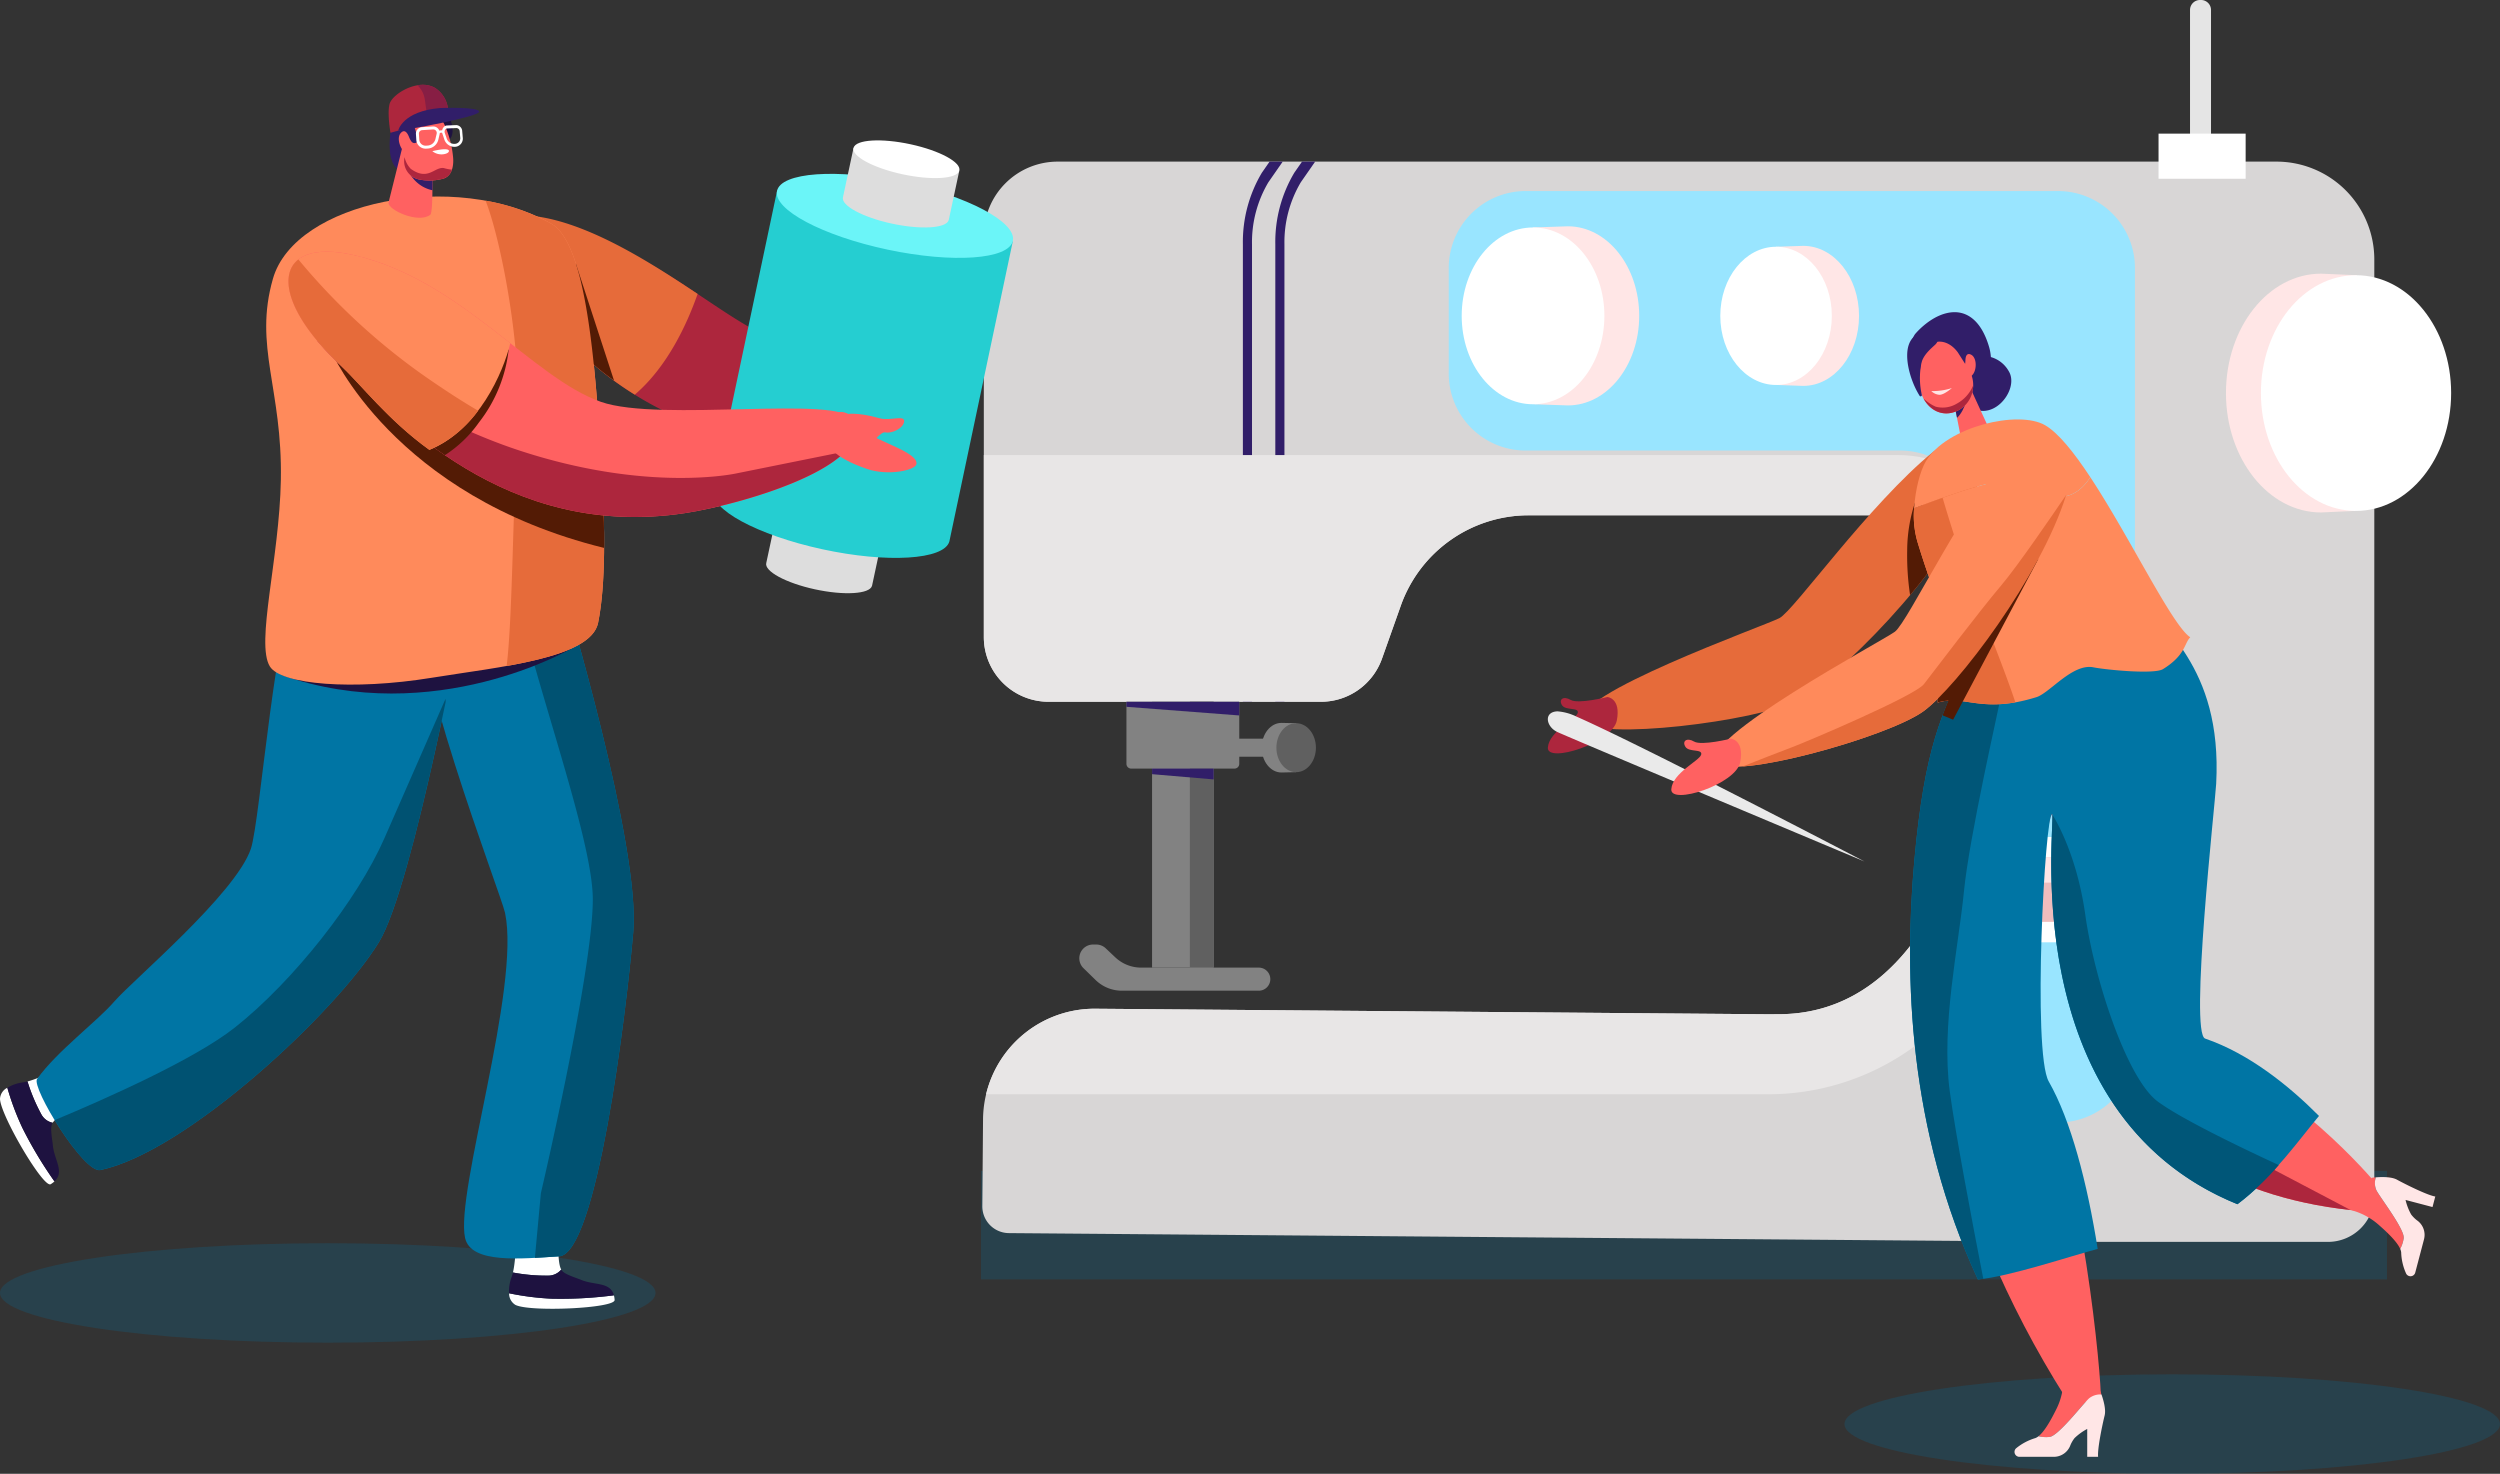 <svg xmlns="http://www.w3.org/2000/svg" width="553" height="326" viewBox="0 0 553 326">
  <rect x="0" y="0" width="553" height="326" fill="#333333" stroke="none"/>
  <g id="Grupo_79038" data-name="Grupo 79038" transform="translate(-106.089 -186.618)">
    <ellipse id="Elipse_4626" data-name="Elipse 4626" cx="72.5" cy="11" rx="72.5" ry="11" transform="translate(106.089 461.618)" fill="#0075a4" opacity="0.22"/>
    <ellipse id="Elipse_4627" data-name="Elipse 4627" cx="72.5" cy="11" rx="72.5" ry="11" transform="translate(514.089 490.618)" fill="#0075a4" opacity="0.22"/>
    <rect id="Rectángulo_9353" data-name="Rectángulo 9353" width="311" height="24" transform="translate(323.089 445.618)" fill="#0075a4" opacity="0.22"/>
    <g id="Grupo_79013" data-name="Grupo 79013" transform="translate(323.379 186.618)">
      <path id="Rectángulo_9344" data-name="Rectángulo 9344" d="M2.207,0h.229A2.207,2.207,0,0,1,4.643,2.207V36.06a0,0,0,0,1,0,0H0a0,0,0,0,1,0,0V2.207A2.207,2.207,0,0,1,2.207,0Z" transform="translate(267.143)" fill="#e5e5e5"/>
      <path id="Trazado_117361" data-name="Trazado 117361" d="M789.65,251.975H519.991a16.339,16.339,0,0,0-16.34,16.339V357.13a14.324,14.324,0,0,0,14.324,14.324h60.254a14.324,14.324,0,0,0,13.5-9.533l4.162-11.727a30.029,30.029,0,0,1,28.3-19.985h86.4a9.215,9.215,0,0,1,9.214,9.215v63.982c-3.753,11.807-14.863,37.374-40.674,37.162-.577,0-1.155.021-1.736.016L528.36,439.357a24.679,24.679,0,0,0-24.881,24.475l-.158,19.188a5.919,5.919,0,0,0,5.869,5.967l219.149,1.8a10.165,10.165,0,0,0,1.688.143h70.981a10.25,10.25,0,0,0,10.22-10.22V273.553A21.641,21.641,0,0,0,789.65,251.975Z" transform="translate(-503.321 -216.224)" fill="#d8d6d6"/>
      <path id="Trazado_117362" data-name="Trazado 117362" d="M826.887,263.877H708.765a17.029,17.029,0,0,0-16.833,17.22v22.96a17.029,17.029,0,0,0,16.833,17.22H791.98a17.029,17.029,0,0,1,16.833,17.22v114.2a17.03,17.03,0,0,0,16.833,17.22h1.242a17.029,17.029,0,0,0,16.832-17.22V281.1A17.029,17.029,0,0,0,826.887,263.877Z" transform="translate(-588.76 -221.616)" fill="#99e5ff"/>
      <g id="Grupo_79005" data-name="Grupo 79005" transform="translate(275.095 60.534)">
        <path id="Trazado_117363" data-name="Trazado 117363" d="M1034.8,349.761l.384-52.136-7.921-.344c-11.62,0-21.039,11.825-21.039,26.411s9.419,26.412,21.039,26.412Z" transform="translate(-1006.227 -297.281)" fill="#ffe6e6"/>
        <ellipse id="Elipse_4621" data-name="Elipse 4621" cx="21.039" cy="26.068" rx="21.039" ry="26.068" transform="translate(7.729 0.343)" fill="#fff"/>
      </g>
      <g id="Grupo_79006" data-name="Grupo 79006" transform="translate(222.744 185.149)">
        <rect id="Rectángulo_9345" data-name="Rectángulo 9345" width="25.025" height="23.292" transform="translate(1.636)" fill="#fff"/>
        <rect id="Rectángulo_9346" data-name="Rectángulo 9346" width="16.683" height="14.245" transform="translate(5.807 4.524)" fill="#efbdbd"/>
        <path id="Rectángulo_9347" data-name="Rectángulo 9347" d="M2.642,0H22.49a0,0,0,0,1,0,0V5.558a0,0,0,0,1,0,0H2.642A2.642,2.642,0,0,1,0,2.916V2.642A2.642,2.642,0,0,1,2.642,0Z" transform="translate(0 4.524)" fill="#ffe6e6"/>
      </g>
      <g id="Grupo_79007" data-name="Grupo 79007" transform="translate(163.237 54.381)">
        <path id="Trazado_117364" data-name="Trazado 117364" d="M824.517,316.808l-.225-30.573,6.017-.2c6.814,0,12.337,6.934,12.337,15.488s-5.524,15.488-12.337,15.488Z" transform="translate(-811.955 -286.033)" fill="#ffe6e6"/>
        <ellipse id="Elipse_4622" data-name="Elipse 4622" cx="12.337" cy="15.287" rx="12.337" ry="15.287" transform="translate(0 0.201)" fill="#fff"/>
      </g>
      <g id="Grupo_79008" data-name="Grupo 79008" transform="translate(106.038 50.057)">
        <path id="Trazado_117365" data-name="Trazado 117365" d="M726.311,317.495l-.288-39.109,7.7-.258c8.716,0,15.782,8.87,15.782,19.812s-7.066,19.812-15.782,19.812Z" transform="translate(-710.241 -278.128)" fill="#ffe6e6"/>
        <ellipse id="Elipse_4623" data-name="Elipse 4623" cx="15.782" cy="19.554" rx="15.782" ry="19.554" transform="translate(0 0.258)" fill="#fff"/>
      </g>
      <rect id="Rectángulo_9348" data-name="Rectángulo 9348" width="19.268" height="9.982" transform="translate(260.179 29.56)" fill="#fff"/>
      <g id="Grupo_79009" data-name="Grupo 79009" transform="translate(57.632 35.751)">
        <path id="Trazado_117366" data-name="Trazado 117366" d="M627.708,251.975l-1.7,2.447a29.938,29.938,0,0,0-4.208,15.816V371.454h2.018V270.237a26.01,26.01,0,0,1,3.625-13.7l3.172-4.564Z" transform="translate(-614.623 -251.975)" fill="#311e69"/>
        <path id="Trazado_117367" data-name="Trazado 117367" d="M610.7,270.237a26.01,26.01,0,0,1,3.624-13.7l3.172-4.564h-2.907l-1.7,2.447a29.943,29.943,0,0,0-4.207,15.816V371.454H610.7Z" transform="translate(-608.679 -251.975)" fill="#311e69"/>
      </g>
      <g id="Grupo_79010" data-name="Grupo 79010" transform="translate(0.331 100.668)" style="mix-blend-mode: multiply;isolation: isolate">
        <path id="Trazado_117368" data-name="Trazado 117368" d="M706.212,370.652H503.925v40.237a14.324,14.324,0,0,0,14.324,14.324H578.5A14.324,14.324,0,0,0,592,415.68l4.162-11.727a30.028,30.028,0,0,1,28.3-19.985h86.4a9.215,9.215,0,0,1,9.214,9.215v63.981c-3.753,11.807-14.863,37.374-40.674,37.162-.577,0-1.155.021-1.736.016l-149.037-1.226a24.688,24.688,0,0,0-24.206,18.921H677.411A54.734,54.734,0,0,0,732.145,457.3V396.585A25.933,25.933,0,0,0,706.212,370.652Z" transform="translate(-503.925 -370.652)" fill="#e8e6e6"/>
      </g>
      <g id="Grupo_79012" data-name="Grupo 79012" transform="translate(21.453 155.23)">
        <rect id="Rectángulo_9349" data-name="Rectángulo 9349" width="13.619" height="58.811" transform="translate(16.096)" fill="#828282"/>
        <rect id="Rectángulo_9350" data-name="Rectángulo 9350" width="5.262" height="58.811" transform="translate(24.453)" fill="#606060"/>
        <path id="Trazado_117369" data-name="Trazado 117369" d="M561.6,470.4v13.73a1.05,1.05,0,0,0,1.05,1.05h22.855a1.05,1.05,0,0,0,1.05-1.05V470.4Z" transform="translate(-551.174 -470.397)" fill="#828282"/>
        <rect id="Rectángulo_9351" data-name="Rectángulo 9351" width="12.16" height="3.99" transform="translate(31.998 8.164)" fill="#828282"/>
        <path id="Trazado_117370" data-name="Trazado 117370" d="M546.148,576.424,543.46,573.8a3.046,3.046,0,0,1-.921-2.182h0a3.048,3.048,0,0,1,3.048-3.048h.695a3.047,3.047,0,0,1,2.091.83l2.128,2.006a8.332,8.332,0,0,0,5.717,2.27h26.019a2.554,2.554,0,0,1,2.553,2.554h0a2.554,2.554,0,0,1-2.553,2.553H551.963A8.334,8.334,0,0,1,546.148,576.424Z" transform="translate(-542.539 -514.87)" fill="#828282"/>
        <g id="Grupo_79011" data-name="Grupo 79011" transform="translate(40.344 4.672)">
          <path id="Trazado_117371" data-name="Trazado 117371" d="M623.875,489.841l.08-10.832-3.291-.071c-2.414,0-4.371,2.457-4.371,5.488s1.957,5.487,4.371,5.487Z" transform="translate(-616.292 -478.937)" fill="#828282"/>
          <ellipse id="Elipse_4624" data-name="Elipse 4624" cx="4.371" cy="5.416" rx="4.371" ry="5.416" transform="translate(3.252 0.071)" fill="#606060"/>
        </g>
        <path id="Trazado_117372" data-name="Trazado 117372" d="M571.964,498.655l13.619,1.161v-2.4H571.964Z" transform="translate(-555.868 -482.637)" fill="#311e69"/>
        <path id="Trazado_117373" data-name="Trazado 117373" d="M561.6,471.513l24.956,1.913V470.4H561.6Z" transform="translate(-551.174 -470.397)" fill="#311e69"/>
      </g>
    </g>
    <g id="Grupo_79018" data-name="Grupo 79018" transform="translate(448.472 255.669)">
      <path id="Trazado_117374" data-name="Trazado 117374" d="M823.668,368.816c-14.255,11.671-30.816,35.141-34.029,36.816s-46.922,17.233-43.3,22.806c2.85,4.39,38.321.02,46.971-4.479s33.012-28.475,39.776-46.047C835.4,371.888,826.458,366.531,823.668,368.816Z" transform="translate(-738.401 -337.959)" fill="#e66b3a"/>
      <path id="Trazado_117375" data-name="Trazado 117375" d="M902.3,330.624a6.587,6.587,0,0,1,6.727,3.33c2.531,4.2-4.2,12.365-9.524,6.982S902.3,330.624,902.3,330.624Z" transform="translate(-807.059 -320.869)" fill="#311e69"/>
      <path id="Trazado_117376" data-name="Trazado 117376" d="M882.044,497.633c2.306-25.534,7.017-30.768,12-42.2,1.078-2.475,40.44,2.042,41.584,15.93,2.266,27.519,5.705,68.413,7.711,69.1,20.892,7.149,39.127,28.937,39.127,28.937l-2.452,6.633c-78.683-6.733-67.622-87.632-68.746-87.8-1.577-.239-7.06,52.728-3.385,59.162,10.08,17.648,14.407,66.648,14.148,70.063,0,0-6.4,1.982-7.814-.252C887.575,575.115,879.074,530.512,882.044,497.633Z" transform="translate(-799.717 -377.146)" fill="#ff6161"/>
      <g id="Grupo_79014" data-name="Grupo 79014" transform="translate(103.219 235.835)">
        <path id="Trazado_117377" data-name="Trazado 117377" d="M941.606,748.409c-1.349,1.213-6.812,8.347-8.74,8.54a7.5,7.5,0,0,1-2.455-.149c1.226-.962,2.574-3.228,3.8-5.7a14.887,14.887,0,0,0,1.721-7.115l8.085,2.706s.143.34.326.865A3.988,3.988,0,0,0,941.606,748.409Z" transform="translate(-925.101 -743.986)" fill="#ff6161"/>
        <path id="Trazado_117378" data-name="Trazado 117378" d="M921.041,762.439a12.215,12.215,0,0,1,4.279-2.277,2.541,2.541,0,0,0,.694-.406,7.506,7.506,0,0,0,2.455.149c1.928-.193,7.391-7.327,8.74-8.54a3.988,3.988,0,0,1,2.742-.852c.412,1.18,1.031,3.3.7,4.636-.482,1.928-1.639,7.432-1.446,9.158h-2.41v-6.17a12.328,12.328,0,0,0-2.8,2.024,6.72,6.72,0,0,0-1,1.777,3.914,3.914,0,0,1-3.617,2.368H921.8A1.087,1.087,0,0,1,921.041,762.439Z" transform="translate(-920.704 -746.942)" fill="#ffe6e6"/>
      </g>
      <g id="Grupo_79015" data-name="Grupo 79015" transform="translate(177.559 191.32)">
        <path id="Trazado_117379" data-name="Trazado 117379" d="M1062.328,665.585c.83,1.614,6.337,8.713,6.032,10.627a7.486,7.486,0,0,1-.77,2.336c-.617-1.43-2.466-3.311-4.541-5.131a14.9,14.9,0,0,0-6.442-3.476l4.676-7.129s.365-.051.919-.1A3.987,3.987,0,0,0,1062.328,665.585Z" transform="translate(-1056.606 -662.657)" fill="#ff6161"/>
        <path id="Trazado_117380" data-name="Trazado 117380" d="M1073.38,683.991a12.23,12.23,0,0,1-1.112-4.718,2.537,2.537,0,0,0-.217-.775,7.486,7.486,0,0,0,.77-2.336c.3-1.913-5.2-9.012-6.032-10.627a3.987,3.987,0,0,1-.126-2.869c1.247-.1,3.455-.155,4.661.507,1.742.957,6.77,3.478,8.488,3.731l-.614,2.33-5.966-1.571a12.333,12.333,0,0,0,1.245,3.219,6.732,6.732,0,0,0,1.463,1.423,3.915,3.915,0,0,1,1.369,4.1l-1.93,7.326A1.087,1.087,0,0,1,1073.38,683.991Z" transform="translate(-1061.068 -662.608)" fill="#ffe6e6"/>
      </g>
      <path id="Trazado_117381" data-name="Trazado 117381" d="M919.987,571.543c-5.929,1.55-19.535,6.14-26.5,6.754-15.354-33.149-16.392-66.883-14.061-92.685,2.306-25.534,6.192-32.265,11.174-43.7,1.847-4.24,5.193-10.4,6.927-15.413,8.1.061,23.672.158,32.69.078,2.852,7.841,17.412,15.37,15.978,42.081-.24,4.461-5.92,55.167-2.447,56.356,9.779,3.346,18.589,10.477,25.193,17.115-3.573,4.18-10.589,14.092-18.047,19.524-49.862-20.279-40.01-86.092-40.99-86.24-1.577-.239-4.418,52.672-.743,59.1C914.076,543.114,917.672,556.962,919.987,571.543Z" transform="translate(-798.36 -364.333)" fill="#0075a4"/>
      <path id="Trazado_117382" data-name="Trazado 117382" d="M879.76,317.76s3.012-3.753,7.072-4.7,7.574,1.365,9.366,7.551a10.927,10.927,0,0,1-6.817,13.223C884.818,335.394,876.318,323.042,879.76,317.76Z" transform="translate(-798.575 -312.852)" fill="#311e69"/>
      <g id="Grupo_79016" data-name="Grupo 79016" transform="translate(89.376 15.322)">
        <path id="Trazado_117383" data-name="Trazado 117383" d="M898.811,340.862l4.684,10.215c.764,1.685-1.472,7.878-5.09,6.92-1.059-.28-1.064-3.059-1.106-5.141l-1.9-9.716Z" transform="translate(-895.397 -340.862)" fill="#ff6161"/>
        <path id="Trazado_117384" data-name="Trazado 117384" d="M896.751,350.656c1.9-1.654,2.651-5.942,2.651-5.942l-3.509,1.558Z" transform="translate(-895.622 -342.607)" fill="#311e69"/>
      </g>
      <path id="Trazado_117385" data-name="Trazado 117385" d="M890.707,327.12l2.35,3.68a6.454,6.454,0,0,1-1.656,8.823c-2.657,1.775-6.168,1.335-8.189-2.119-1.8-3.07-.724-6.87-.534-8.7C883.11,324.638,887.7,323.086,890.707,327.12Z" transform="translate(-800.037 -318.251)" fill="#ff6161"/>
      <path id="Trazado_117386" data-name="Trazado 117386" d="M900.446,332.324a5.379,5.379,0,0,0,.14-1.138c.023-.729.227-1.807,1.291-1.241,1.549.824,1.213,4.7-.6,4.94C899.934,335.062,900.213,333.262,900.446,332.324Z" transform="translate(-808.22 -320.523)" fill="#ff6161"/>
      <g id="Grupo_79017" data-name="Grupo 79017" transform="translate(83.085 16.201)">
        <path id="Trazado_117387" data-name="Trazado 117387" d="M891.262,346.508a6.059,6.059,0,0,1-4.662.667,9.288,9.288,0,0,1-2.7-1.827c.031.057.056.117.09.173,2.022,3.454,5.532,3.894,8.189,2.119a6.2,6.2,0,0,0,2.707-5.171A8.009,8.009,0,0,1,891.262,346.508Z" transform="translate(-883.896 -342.469)" fill="#ad263d"/>
      </g>
      <path id="Trazado_117388" data-name="Trazado 117388" d="M883.652,321.308s-2.7-.841-4.394.307c-2.928,1.982-1.986,7.028-.786,10.178a18.29,18.29,0,0,0,1.593,3.254.27.27,0,0,0,.491-.208,16.614,16.614,0,0,1-.1-6.968c.368-1.834,2.173-3.309,3.041-4.118C884.693,322.636,883.693,321.729,883.652,321.308Z" transform="translate(-797.831 -316.548)" fill="#311e69"/>
      <path id="Trazado_117389" data-name="Trazado 117389" d="M887.057,344.2a13.538,13.538,0,0,0,4.557-.665s-1.722,1.529-2.765,1.494A2.873,2.873,0,0,1,887.057,344.2Z" transform="translate(-802.243 -326.75)" fill="#ffe6e6"/>
      <path id="Trazado_117390" data-name="Trazado 117390" d="M1028.193,663.467l0,.008c-14.306-1.579-25.524-5.681-34.315-11.3l5.706-3.75Z" transform="translate(-850.634 -464.863)" fill="#ad263d"/>
      <path id="Trazado_117391" data-name="Trazado 117391" d="M976.762,602.211c-49.046-19.947-40.317-83.95-40.95-86.18.469.723,5.391,8.566,7.293,22.167,2,14.287,9.192,36.167,15.985,41.262,5.552,4.164,21.245,11.53,26.8,14.084A59.639,59.639,0,0,1,976.762,602.211Z" transform="translate(-824.223 -404.89)" fill="#005678"/>
      <path id="Trazado_117392" data-name="Trazado 117392" d="M890.6,450.68c.622-1.428,1.416-3.077,2.26-4.825,3.391,4.342,6.391,8.875,6,10.912-.867,4.484-7.261,32.266-8.46,44.484s-5.073,29.669-3.136,44.189c1.215,9.109,4.866,28.387,7.418,41.491-.414.056-.814.1-1.191.136-15.354-33.149-16.392-66.883-14.061-92.685C881.736,468.847,885.622,462.117,890.6,450.68Z" transform="translate(-798.36 -373.101)" fill="#005678"/>
      <path id="Trazado_117393" data-name="Trazado 117393" d="M877.957,408.242a59.358,59.358,0,0,1-.641-9.819,34.353,34.353,0,0,1,2.664-13.188L884.351,400C882.375,402.78,880.211,405.553,877.957,408.242Z" transform="translate(-797.83 -345.641)" fill="#531b05"/>
      <path id="Trazado_117394" data-name="Trazado 117394" d="M912.38,373.366c-4.862.067-8.858-4.129-14.52-3.2-4.506.742-14.048,4.309-17.758,5.735.294-4.12,1.3-8.2,2.6-10.4,4.56-7.679,20.467-11.411,26.376-7.993,2.957,1.71,6.426,6.07,10,11.484C918.169,370.486,915.963,373.317,912.38,373.366Z" transform="translate(-799.093 -332.506)" fill="#ff8a5b"/>
      <path id="Trazado_117395" data-name="Trazado 117395" d="M880.049,386.469c3.709-1.426,13.251-4.993,17.758-5.735,5.662-.932,9.657,3.264,14.52,3.2,3.582-.049,5.789-2.88,6.7-4.368,8.744,13.246,18.112,32.817,22.117,35.422-1.347,1.306-1.016,3.95-6.041,7.044-1.936,1.192-12.593.159-15.386-.4-4.6-.919-9.678,5.687-12.588,6.594-12.189,3.8-15.836-.6-21.841,1.191.26-6.39,2.122-17.464.46-21.454-2.033-4.88-3.8-10.317-4.855-13.77a20.783,20.783,0,0,1-.875-7.324C880.029,386.734,880.04,386.6,880.049,386.469Z" transform="translate(-799.039 -343.071)" fill="#ff8a5b"/>
      <path id="Trazado_117396" data-name="Trazado 117396" d="M885.291,433.2c.26-6.39,2.122-17.464.46-21.454-2.033-4.88-3.8-10.317-4.855-13.77a20.783,20.783,0,0,1-.875-7.324c.008-.132.019-.265.028-.4,1.438-.552,3.752-1.427,6.309-2.334,1.082,3.651,3.125,10.352,5.254,16.313,2.534,7.094,8.69,22.273,10.837,28.929C893.87,434.682,890.447,431.66,885.291,433.2Z" transform="translate(-799.039 -346.858)" fill="#e66b3a"/>
      <path id="Trazado_117397" data-name="Trazado 117397" d="M867.31,363.339c-12.373,13.65-25.016,40.629-27.947,42.761s-43.86,23.978-39.458,28.955c3.467,3.92,37.9-5.643,45.794-11.372s28.441-33.04,32.534-51.419C879.636,365.963,869.732,360.667,867.31,363.339Z" transform="translate(-762.614 -335.401)" fill="#ff8a5b"/>
      <path id="Trazado_117398" data-name="Trazado 117398" d="M893.081,448.112l-2.33-.962c.416-1.118.845-2.2,1.287-3.265a10.583,10.583,0,0,0-2.353.422c.044-1.1.137-2.331.25-3.643l22.054-28.226Z" transform="translate(-803.434 -357.964)" fill="#531b05"/>
      <path id="Trazado_117399" data-name="Trazado 117399" d="M745.186,468.479s-6.464,1.616-8.129.642-2.715-.072-1.91,1.176,3.844.379,3.469,1.729-6.359,4.038-6.606,7.638,14.313-1.056,15.256-6S745.186,468.479,745.186,468.479Z" transform="translate(-732.007 -383.349)" fill="#ad263d"/>
      <path id="Trazado_117400" data-name="Trazado 117400" d="M734.133,474.271c-3.1.107-2.533,3.371-.071,4.548s67.991,28.668,67.991,28.668-48.7-25.446-63.694-32.047A11.591,11.591,0,0,0,734.133,474.271Z" transform="translate(-732.007 -385.973)" fill="#eaeaea"/>
      <path id="Trazado_117401" data-name="Trazado 117401" d="M821.434,442.656c3.264-1.2,27.442-11.456,29.439-14.054s12.522-16.451,17.051-21.78c3.661-4.307,11.545-15.838,14.432-20.1-5.66,18.165-24.184,42.5-31.581,47.874-6.224,4.519-28.965,11.423-39.994,12.213C813.5,445.731,819.02,443.544,821.434,442.656Z" transform="translate(-767.692 -346.315)" fill="#e66b3a"/>
      <path id="Trazado_117402" data-name="Trazado 117402" d="M795.1,485.318s-6.464,1.616-8.129.642-2.716-.072-1.91,1.176,3.843.379,3.469,1.729-6.359,4.038-6.606,7.638,14.313-1.056,15.256-6S795.1,485.318,795.1,485.318Z" transform="translate(-754.616 -390.977)" fill="#ff6161"/>
    </g>
    <g id="Grupo_79037" data-name="Grupo 79037" transform="translate(106.089 205.38)">
      <g id="Grupo_79036" data-name="Grupo 79036">
        <g id="Grupo_79019" data-name="Grupo 79019" transform="translate(112.157 31.227)">
          <path id="Trazado_117403" data-name="Trazado 117403" d="M322.9,278.737c21.7,4.237,36.409,21.357,50.434,25.528,12.061,3.587,33.822-10.776,36.46-6.441,4.793,7.877-8.234,26.539-20.234,28.11a74.865,74.865,0,0,1-69.748-28.311C309.074,283.146,306.36,275.509,322.9,278.737Z" transform="translate(-311.126 -278.004)" fill="#ad263d"/>
        </g>
        <g id="Grupo_79021" data-name="Grupo 79021" transform="translate(112.585 252.504)">
          <path id="Trazado_117404" data-name="Trazado 117404" d="M323.783,682.526s-.73,7.554.409,9.562a3.739,3.739,0,0,1-2.884,1.342,39.954,39.954,0,0,1-7.8-.692c.709-2.988.716-8.3.785-9.983Z" transform="translate(-312.632 -682.526)" fill="#fff"/>
          <g id="Grupo_79020" data-name="Grupo 79020" transform="translate(0 9.562)">
            <path id="Trazado_117405" data-name="Trazado 117405" d="M321.361,710.79a90.47,90.47,0,0,0,13.774-.746,5.009,5.009,0,0,1,.159,1.032c.092,1.853-18.7,2.713-21.945,1.089a2.946,2.946,0,0,1-1.4-2.576A59.421,59.421,0,0,0,321.361,710.79Z" transform="translate(-311.924 -704.348)" fill="#fff"/>
            <path id="Trazado_117406" data-name="Trazado 117406" d="M321.345,706.45a59.42,59.42,0,0,1-9.417-1.2,8.924,8.924,0,0,1,.588-3.668,8.227,8.227,0,0,0,.266-.923,39.955,39.955,0,0,0,7.8.692,3.739,3.739,0,0,0,2.884-1.342c.026.045.051.091.079.131.546.781,2.055,1.308,4.137,2.064,3.011,1.362,6.639.417,7.434,3.5A90.477,90.477,0,0,1,321.345,706.45Z" transform="translate(-311.908 -700.007)" fill="#1e1240"/>
          </g>
        </g>
        <g id="Grupo_79022" data-name="Grupo 79022" transform="translate(110.316 28.812)">
          <path id="Trazado_117407" data-name="Trazado 117407" d="M317.969,274.189c-16.539-3.228-10.42,6.957.317,21.434a72.953,72.953,0,0,0,19.571,17.689c7.12-6.085,11.475-15.369,13.9-22.279C343.032,285.232,329.846,276.508,317.969,274.189Z" transform="translate(-307.76 -273.59)" fill="#e66b3a"/>
        </g>
        <g id="Grupo_79024" data-name="Grupo 79024" transform="translate(0 216.489)">
          <path id="Trazado_117408" data-name="Trazado 117408" d="M131.036,624.973s-7.021,2.881-8.265,4.826a3.74,3.74,0,0,1-2.533-1.923,39.971,39.971,0,0,1-3.031-7.223c2.974-.767,7.676-3.243,9.2-3.967Z" transform="translate(-111.125 -616.686)" fill="#fff"/>
          <g id="Grupo_79023" data-name="Grupo 79023" transform="translate(0 3.967)">
            <path id="Trazado_117409" data-name="Trazado 117409" d="M111.046,635.363a90.528,90.528,0,0,0,7.09,11.833,5.062,5.062,0,0,1-.838.622c-1.6.946-11.128-15.268-11.209-18.9a2.946,2.946,0,0,1,1.622-2.445A59.414,59.414,0,0,0,111.046,635.363Z" transform="translate(-106.089 -625.087)" fill="#fff"/>
            <path id="Trazado_117410" data-name="Trazado 117410" d="M112.39,634.214a59.411,59.411,0,0,1-3.334-8.888,8.911,8.911,0,0,1,3.518-1.192,8.276,8.276,0,0,0,.941-.2,39.975,39.975,0,0,0,3.031,7.223,3.74,3.74,0,0,0,2.533,1.923c-.028.044-.057.088-.079.131-.435.848-.2,2.428.106,4.622.2,3.3,2.731,6.066.375,8.209A90.53,90.53,0,0,1,112.39,634.214Z" transform="translate(-107.433 -623.938)" fill="#1e1240"/>
          </g>
        </g>
        <path id="Trazado_117411" data-name="Trazado 117411" d="M215.665,423.335S204.273,485.694,196.6,498.2c-9.532,15.545-42.6,46.378-61.6,50.39-3.688.779-15.341-18.291-14-20.155,4.506-6.258,13.19-12.626,17.1-17.15,4.023-4.66,26.8-23.783,30.182-33.737,2.125-6.255,5.511-53.607,11.157-61.054S215.665,423.335,215.665,423.335Z" transform="translate(-112.796 -308.539)" fill="#0075a4"/>
        <path id="Trazado_117412" data-name="Trazado 117412" d="M307.757,422.7s16.877,55.9,15.227,74.852-8.149,71.2-16.408,71.721-19.526,1.729-20.8-4.075c-2.218-10.083,12.332-55.355,8.842-71.9-.882-4.181-22.485-59.713-18.452-70.6S307.757,422.7,307.757,422.7Z" transform="translate(-182.904 -310.132)" fill="#0075a4"/>
        <path id="Trazado_117413" data-name="Trazado 117413" d="M313.34,420.308c4.3,21.739,17.76,57.333,17.76,71.115,0,16.049-11.486,64.984-11.486,64.984l-1.326,14.315c1.837-.1,3.661-.233,5.356-.339,8.258-.517,14.758-52.765,16.408-71.721s-15.227-74.852-15.227-74.852A89.617,89.617,0,0,0,313.34,420.308Z" transform="translate(-199.972 -311.24)" fill="#005272"/>
        <path id="Trazado_117414" data-name="Trazado 117414" d="M284.018,448.853s-30.264,17.766-64.194,5.851Z" transform="translate(-157.61 -324.17)" fill="#1e1240"/>
        <path id="Trazado_117415" data-name="Trazado 117415" d="M286.986,360.376c1.7-8.385,1.58-21.11.734-35.072-1.411-23.27-3.451-48.889-11.1-53.216-21.347-12.074-56.677-4.854-61.559,12.175-4.3,14.995,2.114,24.309,1.749,44.524-.315,17.416-5.6,36.047-2.442,41.235,2.462,4.048,18.4,5.349,35.747,2.532C265.123,370.117,285.381,368.3,286.986,360.376Z" transform="translate(-154.684 -241.381)" fill="#ff8a5b"/>
        <path id="Trazado_117416" data-name="Trazado 117416" d="M346.74,319.029l-8.47-25.97-.781,18.018A75.842,75.842,0,0,0,346.74,319.029Z" transform="translate(-210.911 -253.597)" fill="#531b05"/>
        <path id="Trazado_117417" data-name="Trazado 117417" d="M316.975,272.851a46.235,46.235,0,0,0-14.523-5.076c3.436,8.7,8.147,32.978,7.094,50.032-1.063,17.235-1.124,42.493-2.437,52.894,10.251-1.839,19.188-4.41,20.232-9.561,1.7-8.385,1.58-21.11.734-35.072C326.664,302.8,324.624,277.178,316.975,272.851Z" transform="translate(-195.04 -242.144)" fill="#e66b3a"/>
        <g id="Grupo_79028" data-name="Grupo 79028" transform="translate(157.797 12.294)">
          <g id="Grupo_79025" data-name="Grupo 79025" transform="translate(11.669 82.543)">
            <path id="Trazado_117418" data-name="Trazado 117418" d="M429.723,398.5c-4.137-.9-11.453-4.214-11.453-4.214l-2.339,10.917c-.515,1.827,4.3,4.444,10.76,5.846s12.111,1.057,12.627-.77l2.339-10.917S433.861,399.4,429.723,398.5Z" transform="translate(-415.894 -394.291)" fill="#ddd"/>
          </g>
          <g id="Grupo_79026" data-name="Grupo 79026" transform="translate(0 3.692)">
            <path id="Trazado_117419" data-name="Trazado 117419" d="M434.2,272.944c-9.219-2-25.521-9.39-25.521-9.39l-14.029,66.374c-1.149,4.071,9.586,9.9,23.977,13.028s26.989,2.355,28.138-1.716l14.029-66.375S443.415,274.945,434.2,272.944Z" transform="translate(-394.562 -256.217)" fill="#25ced1"/>
            <ellipse id="Elipse_4625" data-name="Elipse 4625" cx="7.644" cy="26.669" rx="7.644" ry="26.669" transform="matrix(0.207, -0.978, 0.978, 0.207, 12.499, 14.958)" fill="#6bf5f8"/>
          </g>
          <g id="Grupo_79027" data-name="Grupo 79027" transform="translate(28.636)">
            <path id="Trazado_117420" data-name="Trazado 117420" d="M460.741,250.59c-4.138-.9-11.453-4.214-11.453-4.214l-2.338,10.917c-.516,1.827,4.3,4.444,10.76,5.846s12.112,1.057,12.627-.77l2.338-10.917S464.878,251.488,460.741,250.59Z" transform="translate(-446.912 -244.744)" fill="#ddd"/>
            <path id="Trazado_117421" data-name="Trazado 117421" d="M463.853,244.255c6.458,1.4,11.276,4.019,10.76,5.846s-6.169,2.172-12.627.77-11.276-4.019-10.76-5.846S457.394,242.853,463.853,244.255Z" transform="translate(-448.849 -243.393)" fill="#fff"/>
          </g>
        </g>
        <path id="Trazado_117422" data-name="Trazado 117422" d="M239.954,328.461s13.681,32.106,60.4,43.611c.023-3.662-.066-7.566-.238-11.634Z" transform="translate(-166.729 -269.634)" fill="#531b05"/>
        <g id="Grupo_79029" data-name="Grupo 79029" transform="translate(63.809 36.906)">
          <path id="Trazado_117423" data-name="Trazado 117423" d="M237.256,289.158c23.506,5.386,39.432,27.155,54.621,32.46,13.062,4.561,52.841-1.591,55.7,3.92,5.192,10.016-24.039,18.668-37.036,20.665-39.811,6.115-64.372-21.491-76.628-33.031C217.751,297.957,219.343,285.053,237.256,289.158Z" transform="translate(-222.739 -288.387)" fill="#ff6161"/>
        </g>
        <path id="Trazado_117424" data-name="Trazado 117424" d="M351.124,348.8l-24.082,4.857s-19.455,4.388-48.231-5.121c-18.621-6.152-35.227-17.25-44.632-24.319a59.11,59.11,0,0,0,4.913,5.187c12.256,11.54,36.818,39.146,76.628,33.031C325.537,360.924,344.613,355.618,351.124,348.8Z" transform="translate(-164.113 -267.71)" fill="#ad263d"/>
        <g id="Grupo_79030" data-name="Grupo 79030" transform="translate(182.064 72.359)">
          <path id="Trazado_117425" data-name="Trazado 117425" d="M439.993,360.154s.525,2.931,8.757,5.691c4.58,1.535,10.532.289,10.822-1.1.532-2.542-8.767-5.081-10.486-6.858s-4.883-5.984-7.471-4.3S437.951,358.281,439.993,360.154Z" transform="translate(-438.925 -353.2)" fill="#ff6161"/>
          <path id="Trazado_117426" data-name="Trazado 117426" d="M447.279,354.06s2.254-.662,7.667.875c2.212.628,5.566-.84,5.367.715s-2.778,2.694-4.1,2.4-2.8,3.1-4.8,2.472S444.779,354.282,447.279,354.06Z" transform="translate(-442.382 -353.525)" fill="#ff6161"/>
        </g>
        <path id="Trazado_117427" data-name="Trazado 117427" d="M199.9,523.05c4.687-7.643,10.762-33.89,14.78-53.158l-.028-.694s-9.091,20.713-13.522,30.84c-5.989,13.689-20.15,31.626-33.053,41.854-8.864,7.026-28.485,15.74-39.9,20.506,3.39,5.56,8.032,11.482,10.12,11.041C157.3,569.428,190.371,538.595,199.9,523.05Z" transform="translate(-116.097 -333.387)" fill="#005272"/>
        <path id="Trazado_117428" data-name="Trazado 117428" d="M276.661,347.572c1.627,1.256,3.329,2.5,5.11,3.713a27.209,27.209,0,0,0,7.512-7.215,31.886,31.886,0,0,0,6.6-16.2Z" transform="translate(-183.357 -269.367)" fill="#531b05"/>
        <g id="Grupo_79031" data-name="Grupo 79031" transform="translate(63.809 36.906)">
          <path id="Trazado_117429" data-name="Trazado 117429" d="M271.811,308.631c-9.862-7.732-20.935-16.352-34.555-19.473-17.912-4.105-19.5,8.8-3.346,24.014,4.973,4.682,10.774,12.409,20,19.057C264.772,327.843,270.279,315.012,271.811,308.631Z" transform="translate(-222.739 -288.387)" fill="#ff8a5b"/>
        </g>
        <path id="Trazado_117430" data-name="Trazado 117430" d="M252.232,316.9a142.786,142.786,0,0,1-27.3-25.372c-4.714,3.686-1.865,12.856,8.98,23.068,4.973,4.682,10.774,12.409,20,19.057a26.029,26.029,0,0,0,10.784-8.667C261.457,323.105,257.362,320.507,252.232,316.9Z" transform="translate(-158.931 -252.903)" fill="#e66b3a"/>
        <g id="Grupo_79035" data-name="Grupo 79035" transform="translate(85.932)">
          <path id="Trazado_117431" data-name="Trazado 117431" d="M285.865,234.565s1.333,3.146-.647,4.678-3.679-4.924-.731-5.488C285.989,233.468,285.865,234.565,285.865,234.565Z" transform="translate(-272.115 -226.712)" fill="#1e1240"/>
          <path id="Trazado_117432" data-name="Trazado 117432" d="M263.835,236.063l5.1-5.133s8.923,5.1,5.11,5.371c-.76.055-1.506.118-2.233.167-.125,3.522-1.865,8.543-4.888,8.234C262.491,244.249,263.835,236.063,263.835,236.063Z" transform="translate(-263.392 -225.453)" fill="#311e69"/>
          <path id="Trazado_117433" data-name="Trazado 117433" d="M266.491,244.414l-3.307,13.238c-.047,1.625,6.643,4.664,9.25,2.66.763-.587.388-12.479.388-12.479Z" transform="translate(-263.184 -231.562)" fill="#ff6161"/>
          <path id="Trazado_117434" data-name="Trazado 117434" d="M275.925,251.271c.028,1.04.1,3.951.076,6.659a7.417,7.417,0,0,1-3.44-1.742,7.739,7.739,0,0,1-2.553-5.051S273.667,251.085,275.925,251.271Z" transform="translate(-266.275 -234.604)" fill="#311e69"/>
          <path id="Trazado_117435" data-name="Trazado 117435" d="M271.292,235.831l-1.715,6.547a4.128,4.128,0,0,0,3.221,4.773,11.411,11.411,0,0,0,5.052-.1c1.822-.333,2.657-2.151,2.511-4.556a22.5,22.5,0,0,0-1.9-7.417C276.974,231.706,272.722,231.646,271.292,235.831Z" transform="translate(-266.05 -226.216)" fill="#ff6161"/>
          <path id="Trazado_117436" data-name="Trazado 117436" d="M280.92,247.4s3.413-.884,3.67-.111c0,0,.123.453-.821.711A3.233,3.233,0,0,1,280.92,247.4Z" transform="translate(-271.218 -232.72)" fill="#fff"/>
          <path id="Trazado_117437" data-name="Trazado 117437" d="M278.276,252.593c-2.078-.288-3.451,2.917-7.279.19a5.275,5.275,0,0,1-1.383-2.581l-.037.143a4.128,4.128,0,0,0,3.221,4.773,11.411,11.411,0,0,0,5.052-.1,2.875,2.875,0,0,0,2.232-2.065A9.855,9.855,0,0,1,278.276,252.593Z" transform="translate(-266.05 -234.183)" fill="#ad263d"/>
          <path id="Trazado_117438" data-name="Trazado 117438" d="M271.809,235.156s1.321,3.657,1.148,4.584-1.554.6-2.036-.764S270.545,235.086,271.809,235.156Z" transform="translate(-266.568 -227.367)" fill="#311e69"/>
          <path id="Trazado_117439" data-name="Trazado 117439" d="M270.154,241.984a5.892,5.892,0,0,1-.573-1.114c-.3-.739-.915-1.768-1.793-.785-1.277,1.429.531,5.279,2.478,4.84C271.713,244.6,270.747,242.858,270.154,241.984Z" transform="translate(-265.076 -229.417)" fill="#ff6161"/>
          <g id="Grupo_79034" data-name="Grupo 79034" transform="translate(6.07 8.905)">
            <g id="Grupo_79032" data-name="Grupo 79032" transform="translate(5.786)">
              <path id="Trazado_117440" data-name="Trazado 117440" d="M287.85,242l-.3.012a2.355,2.355,0,0,1-2.221-1.729l-.382-1.117a1.543,1.543,0,0,1,.3-1.562h0a1.057,1.057,0,0,1,.708-.321l2.033-.083a1.4,1.4,0,0,1,1.327,1.375l.108,1.3A1.828,1.828,0,0,1,287.85,242Zm-2.225-3.887a.832.832,0,0,0-.159.841l.383,1.117a1.748,1.748,0,0,0,1.649,1.283l.3-.012a1.243,1.243,0,0,0,1.067-1.443l-.108-1.3a.756.756,0,0,0-.714-.741l-2.033.083a.571.571,0,0,0-.382.173Z" transform="translate(-284.858 -237.197)" fill="#fff"/>
            </g>
            <g id="Grupo_79033" data-name="Grupo 79033" transform="translate(0 0.305)">
              <path id="Trazado_117441" data-name="Trazado 117441" d="M276.908,242.644l-.353.022a2.065,2.065,0,0,1-2.189-1.928l-.083-1.307a1.433,1.433,0,0,1,1.339-1.52l2.406-.153a1.442,1.442,0,0,1,.885.237h0a1.439,1.439,0,0,1,.6,1.518l-.27,1.154A2.551,2.551,0,0,1,276.908,242.644Zm-1.246-4.073a.773.773,0,0,0-.721.819l.083,1.306a1.4,1.4,0,0,0,1.488,1.311l.353-.022a1.9,1.9,0,0,0,1.734-1.467l.27-1.154a.772.772,0,0,0-.8-.946Z" transform="translate(-274.28 -237.756)" fill="#fff"/>
            </g>
            <path id="Trazado_117442" data-name="Trazado 117442" d="M284.492,239.341a2.248,2.248,0,0,0-1.161.124l.1.549a1.2,1.2,0,0,1,.933-.129Z" transform="translate(-278.38 -238.156)" fill="#fff"/>
          </g>
          <path id="Trazado_117443" data-name="Trazado 117443" d="M268.474,229.541l-2.241,1.277-2.576.709s-.754-4.2-.207-6.344c.575-2.258,6.385-5.776,10.093-3.56a6.345,6.345,0,0,1,2.87,5.246C276.576,228.554,268.474,229.541,268.474,229.541Z" transform="translate(-263.214 -220.918)" fill="#ad263d"/>
          <path id="Trazado_117444" data-name="Trazado 117444" d="M276.489,223.928c.183,1.057.44,3.181.653,5.049,2.2-.456,4.642-1.174,4.552-2.108a6.346,6.346,0,0,0-2.87-5.246,5.721,5.721,0,0,0-3.915-.6A5.4,5.4,0,0,1,276.489,223.928Z" transform="translate(-268.495 -220.919)" fill="#871e44"/>
          <path id="Trazado_117445" data-name="Trazado 117445" d="M276.4,230.264s8.638-.325,8.617.815-16.316,4.1-17.9,4.178C267.115,235.258,268,230.981,276.4,230.264Z" transform="translate(-264.964 -225.132)" fill="#311e69"/>
        </g>
      </g>
    </g>
  </g>
</svg>
